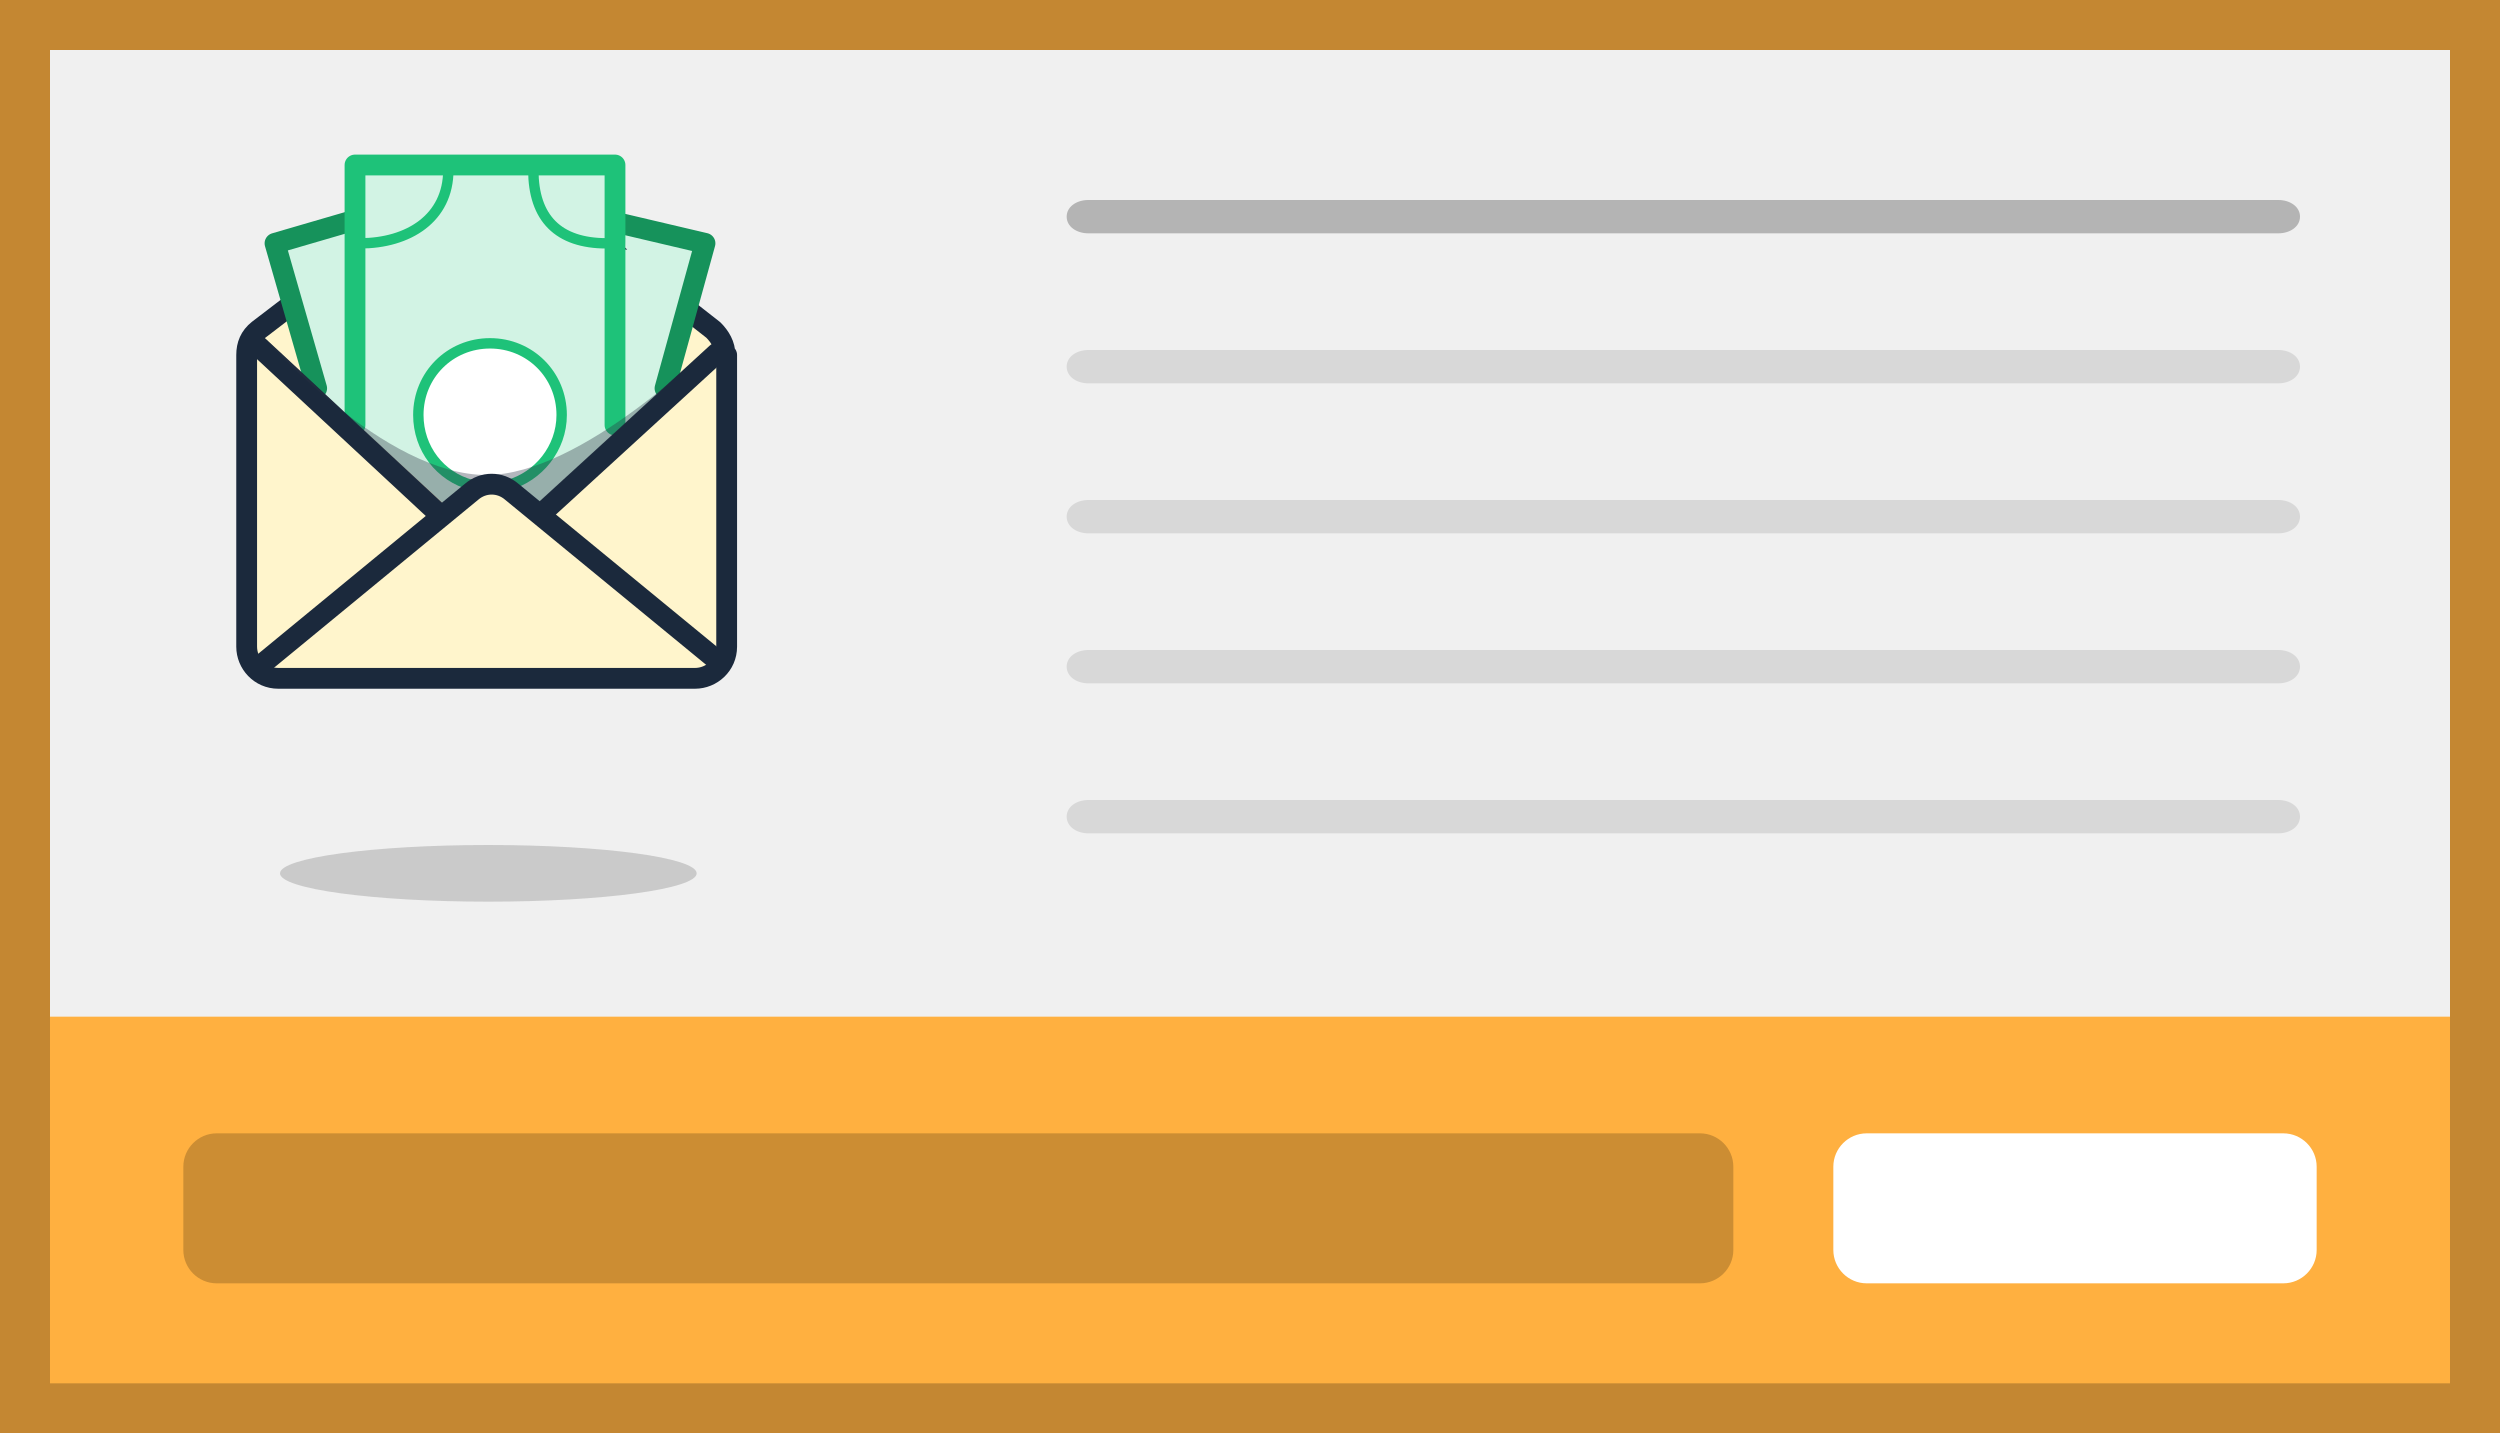 <?xml version="1.0" encoding="utf-8"?>
<!-- Generator: Adobe Illustrator 19.1.0, SVG Export Plug-In . SVG Version: 6.00 Build 0)  -->
<svg version="1.1" id="Layer_1" xmlns="http://www.w3.org/2000/svg" xmlns:xlink="http://www.w3.org/1999/xlink" x="0px" y="0px"
	 viewBox="-320 264 150 86" style="enable-background:new -320 264 150 86;" xml:space="preserve">
<rect x="-320" y="264" width="150" height="86" fill="#808080" stroke="none"/>
<style type="text/css">
	.st0{fill:#F0F0F0;}
	.st1{opacity:0.25;enable-background:new    ;}
	.st2{opacity:0.1;enable-background:new    ;}
	.st3{fill:#FFB040;}
	.st4{opacity:0.2;enable-background:new    ;}
	.st5{fill:#FFFFFF;}
	.st6{fill:#C48732;}
	.st7{display:none;}
	.st8{display:inline;fill:#F0F0F0;}
	.st9{display:inline;}
	.st10{fill:#E6A746;}
	.st11{fill:#DEA144;}
	.st12{opacity:0.2;}
	.st13{fill:#231F20;}
	.st14{fill:#E0DBD7;}
	.st15{opacity:6.000000e-02;enable-background:new    ;}
	.st16{fill:#C7C2BF;}
	.st17{opacity:5.000000e-02;enable-background:new    ;}
	.st18{fill:#F5F0EB;}
	.st19{fill:#F1632D;}
	.st20{fill:#B7B3AE;}
	.st21{fill:#F2B04A;}
	.st22{opacity:4.000000e-02;enable-background:new    ;}
	.st23{fill:#FFC669;}
	.st24{fill:#FCB84D;}
	.st25{display:inline;opacity:0.25;enable-background:new    ;}
	.st26{display:inline;opacity:0.1;enable-background:new    ;}
	.st27{display:inline;fill:#9C30FF;}
	.st28{display:inline;opacity:0.2;enable-background:new    ;}
	.st29{display:inline;fill:#FFFFFF;}
	.st30{fill:#5E288F;}
	.st31{opacity:0.2;fill:#333333;}
	.st32{fill:#FFF5CC;stroke:#1B293C;stroke-width:1.248;stroke-linecap:round;stroke-linejoin:round;stroke-miterlimit:10;}
	.st33{fill:#D2F3E4;}
	.st34{fill:#D2F3E4;stroke:#16925B;stroke-width:1.248;stroke-linecap:round;stroke-linejoin:round;stroke-miterlimit:10;}
	.st35{fill:#D2F3E4;stroke:#1EC279;stroke-width:1.248;stroke-linecap:round;stroke-linejoin:round;stroke-miterlimit:10;}
	.st36{fill:none;stroke:#1EC279;stroke-width:0.624;stroke-linecap:round;stroke-linejoin:round;stroke-miterlimit:10;}
	.st37{fill:#FFFFFF;stroke:#1EC279;stroke-width:0.624;stroke-linecap:round;stroke-linejoin:round;stroke-miterlimit:10;}
	.st38{fill:none;stroke:#1B293C;stroke-width:1.248;stroke-linecap:round;stroke-linejoin:round;stroke-miterlimit:10;}
	.st39{opacity:0.35;fill:#293342;}
</style>
<g id="Layer_1_1_">
	<rect x="-320" y="264" class="st0" width="150" height="63"/>
	<path class="st1" d="M-183.3,278h-71.4c-0.7,0-1.3-0.4-1.3-1l0,0c0-0.6,0.6-1,1.3-1h71.4c0.7,0,1.3,0.4,1.3,1l0,0
		C-182,277.6-182.6,278-183.3,278z"/>
	<path class="st2" d="M-183.3,287h-71.4c-0.7,0-1.3-0.4-1.3-1l0,0c0-0.6,0.6-1,1.3-1h71.4c0.7,0,1.3,0.4,1.3,1l0,0
		C-182,286.6-182.6,287-183.3,287z"/>
	<path class="st2" d="M-183.3,296h-71.4c-0.7,0-1.3-0.4-1.3-1l0,0c0-0.6,0.6-1,1.3-1h71.4c0.7,0,1.3,0.4,1.3,1l0,0
		C-182,295.6-182.6,296-183.3,296z"/>
	<path class="st2" d="M-183.3,305h-71.4c-0.7,0-1.3-0.4-1.3-1l0,0c0-0.6,0.6-1,1.3-1h71.4c0.7,0,1.3,0.4,1.3,1l0,0
		C-182,304.6-182.6,305-183.3,305z"/>
	<path class="st2" d="M-183.3,314h-71.4c-0.7,0-1.3-0.4-1.3-1l0,0c0-0.6,0.6-1,1.3-1h71.4c0.7,0,1.3,0.4,1.3,1l0,0
		C-182,313.6-182.6,314-183.3,314z"/>
	<rect x="-320" y="325" class="st3" width="150" height="25"/>
	<path class="st4" d="M-218,341h-89c-1.1,0-2-0.9-2-2v-5c0-1.1,0.9-2,2-2h89c1.1,0,2,0.9,2,2v5C-216,340.1-216.9,341-218,341z"/>
	<path class="st5" d="M-183,341h-25c-1.1,0-2-0.9-2-2v-5c0-1.1,0.9-2,2-2h25c1.1,0,2,0.9,2,2v5C-181,340.1-181.9,341-183,341z"/>
	<g>
		<path class="st6" d="M-173,267v80h-144v-80H-173 M-170,264h-150v86h150V264L-170,264z"/>
	</g>
</g>
<g id="Layer_2" class="st7">
	<rect x="-320" y="264" class="st8" width="150" height="63"/>
	<g class="st9">
		<g>
			<g>
				<path class="st10" d="M-289.9,278.6l-15.7,12.6c-0.4,0.3-0.6,0.7-0.6,1.2v21.4c0,0.7,0.6,1.3,1.3,1.3h17v-37.1
					C-288.6,277.9-289.4,278.1-289.9,278.6z"/>
			</g>
			<g>
				<path class="st11" d="M-270.2,291.1l-15.7-12.6c-0.6-0.5-1.3-0.7-2-0.7V315h17c0.7,0,1.3-0.6,1.3-1.3v-21.4
					C-269.6,291.9-269.9,291.4-270.2,291.1z"/>
			</g>
		</g>
		<g class="st12">
			<polygon class="st13" points="-302.8,289.9 -287.8,277.6 -271.8,289.9 -271.8,312.7 -302.8,312.7 			"/>
		</g>
		<g>
			<polygon class="st14" points="-304.4,276.8 -275,275 -272.9,310.2 -302.4,312 			"/>
			<polygon class="st15" points="-301.4,279.4 -271.9,280.5 -273.2,314.4 -302.6,313.2 			"/>
			<polygon class="st16" points="-301.7,275.5 -272.2,276.6 -273.5,311.9 -303,310.8 			"/>
			<rect x="-302.6" y="278" class="st17" width="29.5" height="35.3"/>
			<rect x="-302.8" y="277.4" class="st18" width="29.5" height="35.3"/>
			<rect x="-299.7" y="280.5" class="st19" width="23.2" height="2.9"/>
			<rect x="-299.7" y="288.2" class="st2" width="23.2" height="0.8"/>
			<rect x="-299.7" y="290.5" class="st2" width="23.2" height="0.8"/>
			<rect x="-299.7" y="292.9" class="st2" width="23.2" height="0.8"/>
			<rect x="-299.7" y="295.3" class="st2" width="23.2" height="0.8"/>
			<rect x="-299.7" y="297.6" class="st2" width="23.2" height="0.8"/>
			<rect x="-299.7" y="300" class="st2" width="23.2" height="0.8"/>
			<rect x="-299.7" y="284.5" class="st20" width="23.2" height="0.8"/>
		</g>
		<path class="st2" d="M-270.3,291.5l-1.4,0.4c-0.4,0.1-0.7,0.3-1,0.5l-15,9.3l-15.5-9.3c-0.3-0.2-0.6-0.4-1-0.5l-1.4-0.4
			c-0.3-0.1-0.7,0.2-0.7,0.5v20.9c0,0.7,0.1,1.6,0.9,1.6h34.9c0.7,0,0.9-0.9,0.9-1.6V292C-269.6,291.7-270,291.4-270.3,291.5z"/>
		<path class="st21" d="M-270.3,291.5l-1.4,0.4c-0.4,0.1-0.7,0.3-1,0.5l-14.9,10.2l17.1,12.4c0.7,0,0.9-0.9,0.9-1.6V292
			C-269.6,291.7-270,291.4-270.3,291.5z"/>
		<path class="st22" d="M-286.9,302.2l-1.5,1L-271,315l0.3,0c0.7,0,1-0.5,1-1.3v-0.4L-286.9,302.2z"/>
		<path class="st23" d="M-305.6,291.5l1.4,0.4c0.4,0.1,0.7,0.3,1,0.5l15.7,10.2l-17.9,12.4c-0.7,0-0.9-0.9-0.9-1.6V292
			C-306.3,291.7-305.9,291.4-305.6,291.5z"/>
		<path class="st24" d="M-305.9,314.3l18.3-11.6l17.5,11.6c0.2,0.4-0.1,0.8-0.5,0.8h-34.9C-305.8,315-306.1,314.6-305.9,314.3z"/>
	</g>
	<path class="st25" d="M-183.3,278h-71.4c-0.7,0-1.3-0.4-1.3-1l0,0c0-0.6,0.6-1,1.3-1h71.4c0.7,0,1.3,0.4,1.3,1l0,0
		C-182,277.6-182.6,278-183.3,278z"/>
	<path class="st26" d="M-183.3,287h-71.4c-0.7,0-1.3-0.4-1.3-1l0,0c0-0.6,0.6-1,1.3-1h71.4c0.7,0,1.3,0.4,1.3,1l0,0
		C-182,286.6-182.6,287-183.3,287z"/>
	<path class="st26" d="M-183.3,296h-71.4c-0.7,0-1.3-0.4-1.3-1l0,0c0-0.6,0.6-1,1.3-1h71.4c0.7,0,1.3,0.4,1.3,1l0,0
		C-182,295.6-182.6,296-183.3,296z"/>
	<path class="st26" d="M-183.3,305h-71.4c-0.7,0-1.3-0.4-1.3-1l0,0c0-0.6,0.6-1,1.3-1h71.4c0.7,0,1.3,0.4,1.3,1l0,0
		C-182,304.6-182.6,305-183.3,305z"/>
	<path class="st26" d="M-183.3,314h-71.4c-0.7,0-1.3-0.4-1.3-1l0,0c0-0.6,0.6-1,1.3-1h71.4c0.7,0,1.3,0.4,1.3,1l0,0
		C-182,313.6-182.6,314-183.3,314z"/>
	<rect x="-320" y="325" class="st27" width="150" height="25"/>
	<path class="st28" d="M-217,341h-91c-0.6,0-1-0.4-1-1v-7c0-0.6,0.4-1,1-1h91c0.6,0,1,0.4,1,1v7C-216,340.6-216.4,341-217,341z"/>
	<path class="st29" d="M-182,341h-27c-0.6,0-1-0.4-1-1v-7c0-0.6,0.4-1,1-1h27c0.6,0,1,0.4,1,1v7C-181,340.6-181.4,341-182,341z"/>
	<g class="st9">
		<path class="st30" d="M-173,267v80h-144v-80H-173 M-170,264h-150v86h150V264L-170,264z"/>
	</g>
</g>
<ellipse class="st31" cx="-290.7" cy="316.4" rx="12.5" ry="1.7"/>
<path class="st32" d="M-276.5,285.3c0-0.6-0.3-1.1-0.7-1.5l-8.3-6.5c-2.9-2.2-7.6-2.2-10.5,0l-8.5,6.5c-0.5,0.4-0.7,0.9-0.7,1.5
	v17.5c0,1,0.8,1.9,1.9,1.9h25c1,0,1.9-0.8,1.9-1.9V285.3z"/>
<polygon class="st33" points="-299.6,279.7 -278.4,278.8 -279.7,287.3 -287.6,294.6 -290.7,292.6 -293.4,294.2 -302,286.3 "/>
<polyline class="st34" points="-282.8,277.4 -277.7,278.6 -280.1,287.3 "/>
<polyline class="st34" points="-298.7,277.2 -303.5,278.6 -301,287.3 "/>
<polyline class="st35" points="-283.1,289.5 -283.1,273.9 -298.7,273.9 -298.7,289.5 "/>
<path class="st36" d="M-293.1,274.2c0,2.9-2.4,4.4-5.3,4.4"/>
<path class="st36" d="M-288,274.2c0,2.9,1.5,4.4,4.4,4.4"/>
<path class="st37" d="M-291.7,293.1c-1.9-0.5-3.2-2.2-3.2-4.2c0-2.4,1.9-4.3,4.3-4.3c2.4,0,4.3,1.9,4.3,4.3c0,2-1.4,3.7-3.2,4.2"/>
<line class="st38" x1="-293.6" y1="294.9" x2="-304.9" y2="284.4"/>
<line class="st38" x1="-287.6" y1="294.9" x2="-277" y2="285.2"/>
<path class="st39" d="M-304.1,284.3c0,0,7.1,8.2,13.3,8.2c5.7,0,13.5-7.8,13.5-7.8l-10.3,9.4l-5.9,0.1L-304.1,284.3z"/>
<path class="st32" d="M-277,303.6l-12.3-10.1c-0.7-0.6-1.7-0.6-2.4,0l-12.4,10.2"/>
</svg>
